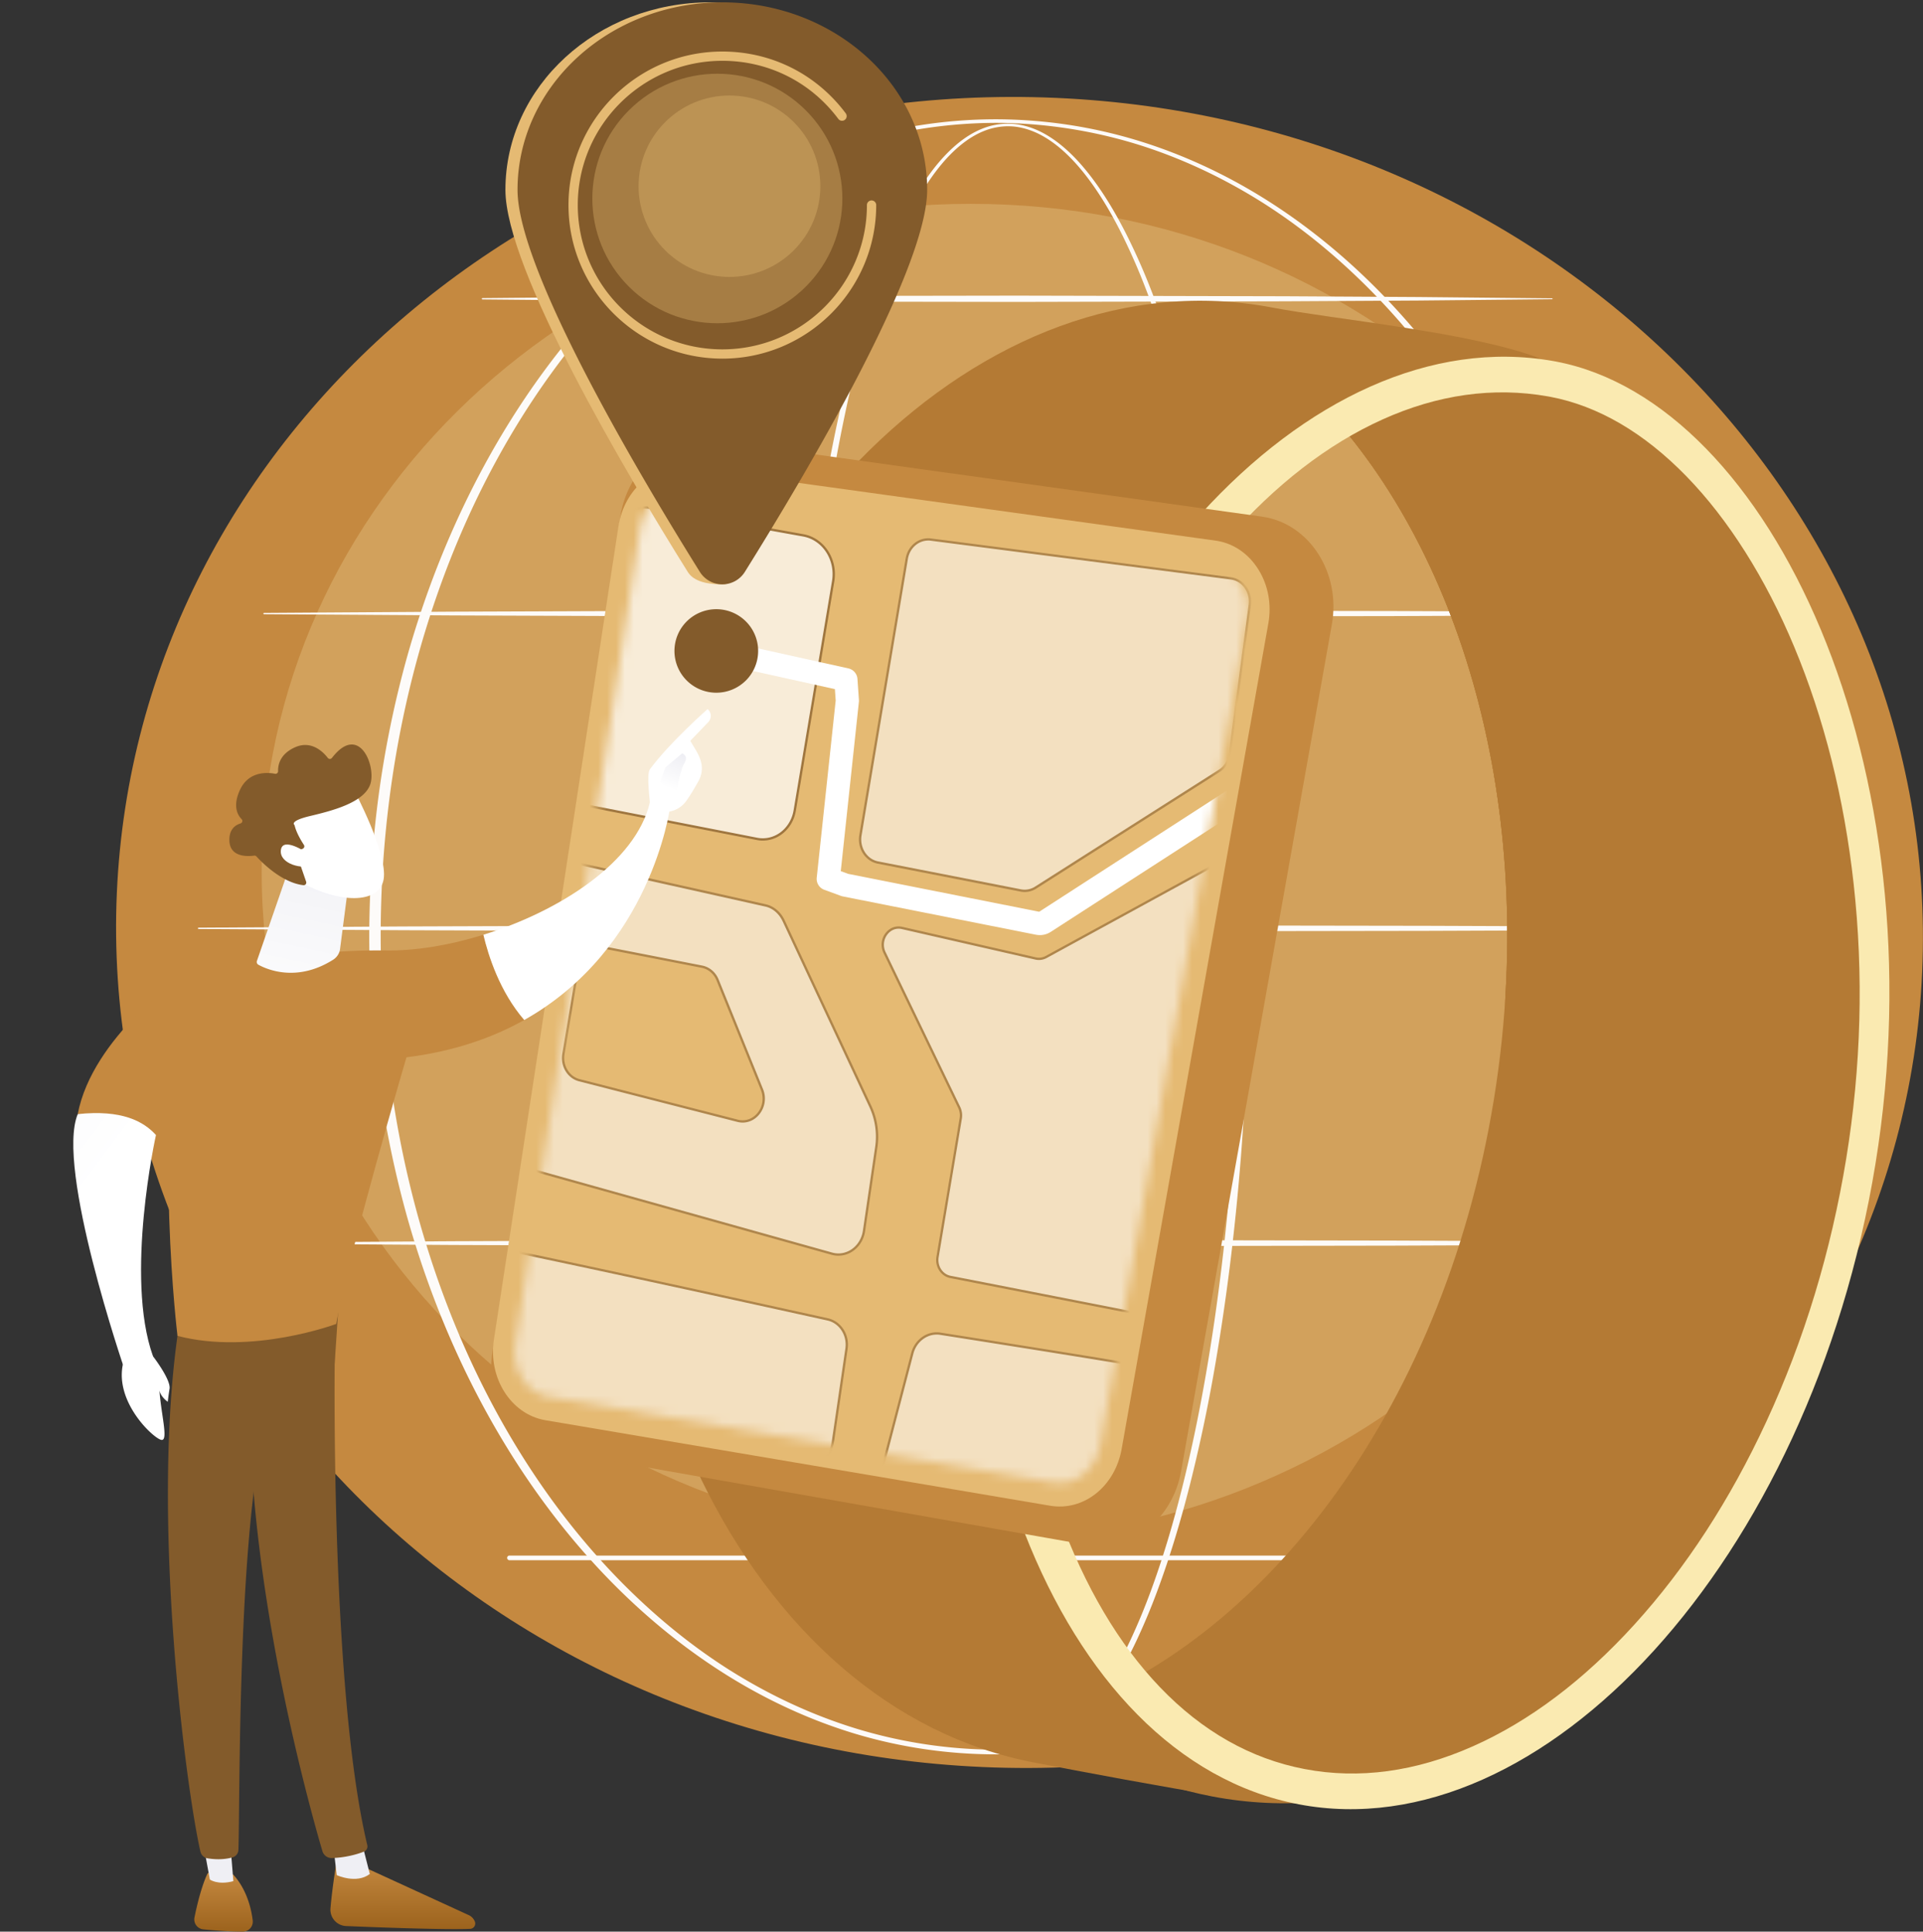 <svg width="217" height="218" viewBox="0 0 217 218" fill="none" xmlns="http://www.w3.org/2000/svg">
    <rect x="0" y="0" width="217" height="218" fill="#333333" stroke="none"/>
    <g clip-path="url(#4o8r9pbxua)">
        <path d="M216.907 109.693c2.284-52.019-41.468-96.183-97.724-98.645C62.926 8.587 15.469 48.761 13.185 100.78c-2.285 52.018 41.468 96.183 97.724 98.644 56.256 2.462 103.713-37.713 105.998-89.731z" fill="#C58940"/>
        <path d="M109.535 173.877c44.187 0 80.007-33.774 80.007-75.436 0-41.663-35.82-75.437-80.007-75.437-44.186 0-80.006 33.774-80.006 75.437 0 41.662 35.82 75.436 80.006 75.436z" fill="#FAEAB1" opacity=".25"/>
        <g opacity=".96">
            <path d="M140.98 105.698c-.024 16.623-1.162 33.278-4.083 49.665a179.788 179.788 0 0 1-2.621 12.202c-1.026 4.033-2.211 8.031-3.663 11.938a72.342 72.342 0 0 1-2.419 5.77c-.896 1.884-1.891 3.729-3.046 5.478-1.16 1.741-2.477 3.408-4.097 4.778-.811.681-1.7 1.283-2.676 1.725-.975.439-2.039.716-3.119.736a7.825 7.825 0 0 1-3.152-.58c-.998-.396-1.909-.972-2.738-1.629-1.66-1.327-3.004-2.976-4.186-4.702-1.178-1.735-2.184-3.574-3.096-5.451a70.302 70.302 0 0 1-2.449-5.757c-1.47-3.901-2.666-7.895-3.702-11.926a176.922 176.922 0 0 1-2.646-12.197c-1.489-8.186-2.502-16.45-3.185-24.737a323.342 323.342 0 0 1-1.049-24.92c-.018-4.158.086-8.315.232-12.469.151-4.155.376-8.307.678-12.452.607-8.291 1.518-16.565 2.877-24.771a183.953 183.953 0 0 1 2.436-12.234c.961-4.047 2.078-8.062 3.465-11.99a70.577 70.577 0 0 1 2.329-5.797c.867-1.894 1.839-3.748 2.981-5.499 1.145-1.744 2.46-3.408 4.098-4.739.818-.66 1.719-1.233 2.706-1.622a7.62 7.62 0 0 1 3.111-.554c1.062.03 2.108.296 3.074.722.967.428 1.856 1.01 2.674 1.669 1.634 1.328 2.986 2.952 4.187 4.658 1.196 1.713 2.239 3.526 3.182 5.384a71.287 71.287 0 0 1 2.561 5.699c1.547 3.868 2.823 7.836 3.933 11.845a170.768 170.768 0 0 1 2.853 12.146c3.205 16.332 4.505 32.99 4.549 49.614l.001-.003zm-.992 0a291.257 291.257 0 0 0-1.001-24.84c-.686-8.258-1.726-16.493-3.269-24.637a169.434 169.434 0 0 0-2.736-12.122c-1.07-4.001-2.306-7.961-3.809-11.82a71.215 71.215 0 0 0-2.495-5.682c-.918-1.852-1.936-3.657-3.103-5.36-1.171-1.697-2.491-3.307-4.077-4.62-.793-.652-1.653-1.225-2.585-1.647-.931-.416-1.935-.69-2.956-.715a7.272 7.272 0 0 0-2.981.556c-.946.382-1.815.945-2.607 1.595-1.584 1.31-2.865 2.957-3.979 4.689-1.112 1.739-2.059 3.582-2.903 5.469a69.836 69.836 0 0 0-2.261 5.777c-1.344 3.917-2.422 7.922-3.343 11.962a184.26 184.26 0 0 0-2.32 12.21c-1.284 8.19-2.12 16.447-2.653 24.72-.536 8.273-.733 16.567-.72 24.856-.015 8.288.27 16.578.892 24.843.628 8.264 1.588 16.507 3.02 24.67.717 4.08 1.555 8.14 2.559 12.158 1.005 4.017 2.17 7.996 3.604 11.876a69.942 69.942 0 0 0 2.391 5.718c.889 1.862 1.871 3.682 3.017 5.392 1.148 1.703 2.454 3.318 4.039 4.601.793.636 1.655 1.188 2.591 1.565.932.379 1.934.589 2.936.555 1.003-.025 1.991-.288 2.907-.706.916-.422 1.761-1.001 2.537-1.659 1.552-1.327 2.83-2.963 3.957-4.68 1.124-1.725 2.094-3.551 2.968-5.42a72.068 72.068 0 0 0 2.36-5.731c1.415-3.887 2.568-7.869 3.562-11.889.992-4.02 1.82-8.082 2.53-12.164 1.422-8.163 2.37-16.408 2.999-24.672.635-8.265.928-16.556.927-24.846l.002-.002z" fill="#fff" style="mix-blend-mode:soft-light"/>
            <path d="M182.99 105.698c-.02 5.349-.359 10.7-1.074 16.002a116.74 116.74 0 0 1-3.219 15.713c-2.902 10.295-7.287 20.205-13.255 29.101-2.984 4.443-6.366 8.625-10.148 12.418-3.778 3.793-7.962 7.191-12.498 10.043-4.538 2.846-9.438 5.132-14.572 6.683a55.309 55.309 0 0 1-15.857 2.336 55.333 55.333 0 0 1-15.861-2.324c-5.136-1.548-10.04-3.83-14.582-6.675-4.541-2.849-8.728-6.245-12.512-10.037-3.785-3.792-7.174-7.973-10.163-12.417-5.977-8.896-10.369-18.81-13.282-29.109a115.886 115.886 0 0 1-3.236-15.72c-.712-5.307-1.048-10.661-1.065-16.014.02-5.352.358-10.706 1.073-16.012a115.792 115.792 0 0 1 3.244-15.716c2.92-10.296 7.318-20.204 13.298-29.093 2.99-4.44 6.378-8.617 10.164-12.405 3.783-3.787 7.969-7.18 12.51-10.023 4.54-2.837 9.442-5.107 14.571-6.654a55.186 55.186 0 0 1 15.841-2.333 55.248 55.248 0 0 1 15.837 2.344c5.127 1.55 10.025 3.822 14.562 6.664 4.537 2.844 8.716 6.24 12.495 10.029 3.781 3.79 7.164 7.967 10.149 12.407 5.97 8.888 10.361 18.792 13.269 29.084a116.623 116.623 0 0 1 3.228 15.71c.718 5.3 1.06 10.65 1.082 16l.001-.002zm-1.136 0c-.003-5.3-.321-10.603-1.014-15.86a115.55 115.55 0 0 0-3.141-15.577c-2.815-10.217-7.065-20.077-12.915-28.94-2.923-4.427-6.243-8.6-9.962-12.39-3.719-3.786-7.832-7.2-12.32-10.046-4.489-2.836-9.337-5.123-14.423-6.673a54.851 54.851 0 0 0-15.712-2.345 54.8 54.8 0 0 0-15.71 2.354c-5.084 1.553-9.929 3.843-14.414 6.682-4.484 2.848-8.591 6.266-12.305 10.052-3.715 3.79-7.03 7.964-9.947 12.39-5.84 8.863-10.083 18.72-12.887 28.932-2.794 10.224-4.149 20.825-4.146 31.418.003 10.594 1.363 21.194 4.163 31.414 2.81 10.208 7.058 20.061 12.9 28.915 2.919 4.425 6.235 8.593 9.948 12.38 3.714 3.782 7.819 7.196 12.301 10.037 4.484 2.833 9.328 5.111 14.404 6.663a54.721 54.721 0 0 0 15.69 2.362 54.753 54.753 0 0 0 15.694-2.351c5.078-1.549 9.925-3.823 14.413-6.655 4.487-2.838 8.597-6.25 12.316-10.031 3.718-3.786 7.04-7.954 9.964-12.377 5.852-8.857 10.108-18.713 12.929-28.925a115.531 115.531 0 0 0 3.148-15.575c.696-5.256 1.017-10.558 1.023-15.858l.003.004z" fill="#fff" style="mix-blend-mode:soft-light"/>
            <path d="m29.795 69.17 21.251-.137 21.251-.078 42.501-.063 42.5.069 21.251.085 21.251.15a.05.05 0 0 1 .05.05.051.051 0 0 1-.05.05l-21.251.148-21.251.086-42.5.07-42.5-.064-21.252-.079-21.25-.137a.074.074 0 0 1 0-.149zM54.448 33.645l15.087-.139 15.088-.077c5.03-.033 10.058-.03 15.087-.04l15.088-.023 30.175.069 15.087.086 15.088.149a.05.05 0 0 1 .05.05.051.051 0 0 1-.05.05l-15.088.149-15.087.085-30.175.07-15.088-.023c-5.03-.01-10.058-.007-15.087-.04l-15.088-.08-15.087-.137a.075.075 0 0 1 0-.15zM22.41 104.695l23.096-.137 23.097-.079 46.194-.063 46.193.069 23.097.086 23.096.149a.05.05 0 0 1 .05.05.05.05 0 0 1-.05.05l-23.096.149-23.097.086-46.193.069-46.194-.063-23.097-.079-23.096-.137a.073.073 0 0 1-.074-.075c0-.041.033-.074.074-.074v-.001zM29.795 140.219l21.251-.137 21.251-.078 42.501-.063 42.5.069 21.251.085 21.251.149a.05.05 0 0 1 .05.05.05.05 0 0 1-.05.05l-21.251.149-21.251.086-42.5.069-42.5-.063-21.252-.079-21.25-.137a.074.074 0 0 1-.075-.075c0-.04.034-.074.074-.074v-.001zM178.186 176.081H57.489a.261.261 0 1 1 0-.522h120.697a.261.261 0 1 1 0 .522z" fill="#fff" style="mix-blend-mode:soft-light"/>
        </g>
        <path d="M168.569 124.131c5.779-35.434-5.363-68.684-25.997-84.478 6.824-2.021 13.9-2.401 21.01-1.133 36.478 6.512 52.779 47.951 45.383 93.3-7.396 45.348-39.706 77.103-72.167 70.925-7.097-1.351-13.613-4.403-19.387-8.823 24.388-7.223 45.377-34.357 51.157-69.792l.001.001z" fill="#B47A34"/>
        <path d="M142.572 39.653c6.824-2.021 13.9-2.401 21.01-1.133 32.84 5.863 49.328 40.035 46.892 79.884-.426 6.979-5.863 12.155-11.573 11.069l-20.285-3.861c-5.377-1.023-9.126-6.727-8.733-13.3 1.844-30.854-8.992-58.636-27.311-72.657v-.002z" fill="#B47A34"/>
        <path d="M142.572 39.653c6.824-2.021 13.9-2.401 21.01-1.133 32.84 5.863 49.328 40.035 46.892 79.884-.426 6.979-5.863 12.155-11.573 11.069l-20.285-3.861c-5.377-1.023-9.126-6.727-8.733-13.3 1.844-30.854-8.992-58.636-27.311-72.657v-.002z" fill="#B47A34"/>
        <path d="M199.703 110.611c1.036-4.146-2.23-8.529-7.294-9.789-5.064-1.26-10.009 1.079-11.045 5.225-1.036 4.147 2.23 8.529 7.294 9.79 5.064 1.26 10.009-1.08 11.045-5.226zM111.789 113.323c-5.779 35.434 6.839 73.882 27.473 89.674-9.917-1.671-15.39-2.713-22.487-4.064-32.46-6.179-52.779-47.951-45.383-93.299 7.397-45.35 39.707-77.103 72.167-70.925 7.097 1.35 22.519 2.774 30.254 5.758-32.086 3.828-56.245 37.421-62.024 72.855v.001z" fill="#B47A34"/>
        <path d="M174.949 44.785c5.387 1.026 10.547 4.038 15.339 8.953 4.735 4.858 8.946 11.516 12.175 19.255 3.382 8.107 5.639 17.095 6.707 26.718 1.137 10.235.857 20.671-.83 31.019-1.711 10.485-4.745 20.482-9.019 29.714-4.08 8.813-9.088 16.518-14.888 22.899-5.706 6.279-11.831 10.899-18.206 13.733-6.475 2.878-12.869 3.746-19.002 2.577-6.073-1.155-11.569-4.267-16.336-9.246-4.652-4.86-8.474-11.334-11.359-19.24-2.897-7.939-4.717-16.946-5.408-26.772-.711-10.117-.191-20.648 1.547-31.305 1.72-10.549 4.649-20.521 8.703-29.64 3.891-8.75 8.652-16.356 14.151-22.607 5.423-6.164 11.292-10.702 17.442-13.483 6.259-2.832 12.553-3.715 18.706-2.625l.277.051h.001zm.65-3.98c-.105-.02-.208-.039-.313-.057-27.489-4.868-57.245 27.113-64.556 71.941s8.413 85.723 35.847 90.944c27.433 5.222 57.747-27.448 65.058-72.277 7.279-44.637-11.688-85.914-36.035-90.55h-.001z" fill="#FAEAB1"/>
        <path d="M193.928 86.837c1.036-4.146-2.23-8.53-7.294-9.79-5.065-1.26-10.01 1.08-11.045 5.226-1.036 4.146 2.23 8.53 7.294 9.79 5.064 1.26 10.009-1.08 11.045-5.226zM184.258 65.201c.811-3.66-2.661-7.538-7.755-8.662-5.095-1.125-9.882.93-10.692 4.59-.811 3.66 2.661 7.538 7.755 8.663 5.095 1.124 9.882-.931 10.692-4.59z" fill="#B47A34"/>
        <path d="m122.578 174.346-60.747-10.708c-5.071-.903-7.102-5.576-6.237-11.217l14.41-94.123c.849-5.54 5.514-9.362 10.515-8.615l61.967 8.634c5.281.788 8.843 6.336 7.807 12.158l-17.013 95.567c-.98 5.507-5.726 9.19-10.702 8.304z" fill="#C58940"/>
        <path d="M61.492 160.274c-3.837-.683-6.42-4.759-5.758-9.087l14.05-91.764c.656-4.29 4.164-7.207 7.984-6.637l59.462 8.235c.061.008.121.019.18.03 1.891.337 3.532 1.495 4.618 3.26 1.086 1.766 1.477 3.909 1.099 6.035l-16.554 93.178c-.758 4.265-4.326 7.075-8.125 6.399l-56.957-9.649h.001z" fill="#E5BA73"/>
        <mask id="vdjvrf56gb" style="mask-type:luminance" maskUnits="userSpaceOnUse" x="58" y="55" width="83" height="113">
            <path d="M119.577 167.37c2.209 0 4.138-1.828 4.585-4.347l16.554-93.177c.256-1.44-.004-2.884-.732-4.066-.706-1.147-1.762-1.897-2.973-2.112a3.206 3.206 0 0 0-.115-.02l-59.442-8.232a4.36 4.36 0 0 0-.64-.049c-2.273 0-4.211 1.888-4.61 4.489L58.155 151.62c-.216 1.415.066 2.828.795 3.978.706 1.115 1.75 1.847 2.938 2.058l56.938 9.645c.261.047.506.068.748.068l.003.001z" fill="#fff"/>
        </mask>
        <g mask="url(#vdjvrf56gb)">
            <g opacity=".72">
                <path d="M68.796 60.861c.43-2.36 2.52-3.924 4.717-3.528l17.13 3.086c2.264.409 3.782 2.739 3.374 5.18L89.68 91.483c-.36 2.152-2.268 3.58-4.261 3.19l-22-4.302 5.377-29.51z" fill="#fff"/>
                <path d="M86.076 94.87c-.226 0-.454-.022-.681-.067l-22.128-4.327.022-.127 5.379-29.512c.446-2.449 2.584-4.043 4.87-3.633l17.129 3.087c2.34.421 3.901 2.812 3.479 5.33l-4.337 25.883c-.186 1.115-.802 2.105-1.687 2.717a3.587 3.587 0 0 1-2.046.648zM63.57 90.268l21.874 4.277c.878.17 1.776-.02 2.528-.54.827-.571 1.402-1.499 1.578-2.544l4.337-25.883c.399-2.377-1.067-4.633-3.268-5.03l-17.13-3.086c-2.138-.386-4.145 1.117-4.564 3.422L63.571 90.27l-.001-.001z" fill="#835B2B"/>
            </g>
            <g opacity=".55">
                <path d="M55.105 158.955c-2.224-.481-3.67-2.815-3.232-5.22l2.415-13.251c9.215 1.85 29.267 6.249 39.11 8.42 1.415.312 2.35 1.772 2.125 3.314l-1.526 10.421c-.365 2.495-2.58 4.162-4.873 3.666l-34.018-7.35z" fill="#fff"/>
                <path d="M89.938 166.523c-.28 0-.563-.029-.842-.09l-34.018-7.35c-2.288-.495-3.782-2.904-3.334-5.372l2.439-13.382.131.026c9.057 1.818 28.392 6.056 39.112 8.421 1.485.328 2.464 1.848 2.227 3.461l-1.526 10.421c-.189 1.289-.882 2.434-1.901 3.139a4.013 4.013 0 0 1-2.287.726h-.001zm-34.805-7.695 34.018 7.35a3.715 3.715 0 0 0 2.925-.596c.96-.664 1.614-1.744 1.792-2.962l1.526-10.421c.216-1.479-.673-2.87-2.024-3.168-10.668-2.353-29.867-6.561-38.976-8.394l-2.39 13.121c-.425 2.33.98 4.604 3.13 5.069l-.001.001z" fill="#835B2B"/>
            </g>
            <g opacity=".55">
                <path d="m102.324 63.053-5.23 31.216c-.241 1.438.643 2.815 1.974 3.076l16.121 3.152a2.302 2.302 0 0 0 1.68-.324l20.729-13.183c.641-.407 1.075-1.106 1.181-1.9l2.254-16.808c.197-1.473-.766-2.83-2.134-3.007l-33.874-4.38c-1.287-.166-2.471.78-2.702 2.157l.001.001z" fill="#fff"/>
                <path d="M115.626 100.67c-.154 0-.308-.015-.461-.046l-16.12-3.152c-1.4-.274-2.332-1.72-2.079-3.226l5.23-31.214c.243-1.445 1.496-2.436 2.848-2.265l33.874 4.38c.66.085 1.257.435 1.68.986.463.602.67 1.393.566 2.168l-2.253 16.807c-.112.838-.565 1.564-1.242 1.994l-20.729 13.183c-.4.254-.853.386-1.313.386l-.001-.001zm-10.891-39.662c-1.105 0-2.079.86-2.281 2.066l-5.23 31.214c-.229 1.366.61 2.68 1.87 2.926l16.121 3.152a2.169 2.169 0 0 0 1.584-.306l20.73-13.183c.611-.388 1.02-1.047 1.122-1.808l2.253-16.808a2.677 2.677 0 0 0-.514-1.974 2.265 2.265 0 0 0-1.507-.886l-33.873-4.379a2.145 2.145 0 0 0-.275-.018v.004z" fill="#835B2B"/>
            </g>
            <g opacity=".55">
                <path d="m140.133 95.941-22.082 12.067a1.673 1.673 0 0 1-1.181.166l-15.084-3.447c-1.484-.34-2.664 1.339-1.963 2.792l8.419 17.465c.184.381.244.819.174 1.242l-2.62 15.632c-.176 1.053.472 2.062 1.447 2.253l21.259 4.158c.951.185 1.869-.477 2.073-1.498l10.156-50.634-.599-.196h.001z" fill="#fff"/>
                <path d="M128.83 148.431c-.116 0-.234-.011-.352-.035l-21.259-4.157c-1.043-.204-1.738-1.282-1.551-2.403l2.62-15.633a1.95 1.95 0 0 0-.163-1.163l-8.42-17.465a2.16 2.16 0 0 1 .251-2.304c.464-.58 1.159-.832 1.86-.673l15.084 3.448c.367.084.754.028 1.089-.154l22.082-12.066.125.229-22.081 12.066a1.821 1.821 0 0 1-1.274.18l-15.084-3.448c-.599-.137-1.196.081-1.596.582a1.9 1.9 0 0 0-.22 2.027l8.419 17.465c.194.403.26.872.185 1.319l-2.62 15.633c-.165.982.438 1.926 1.343 2.103l21.259 4.158c.886.174 1.728-.44 1.92-1.395l10.156-50.634.257.05-10.156 50.635c-.195.972-.983 1.635-1.875 1.635h.001z" fill="#835B2B"/>
            </g>
            <g opacity=".55">
                <path d="M127.372 153.938c-5.3-.896-16.329-2.639-21.264-3.416-1.421-.224-2.773.726-3.162 2.219l-3.82 14.646c-.495 1.898.762 3.803 2.584 3.918l22.631 1.433c1.416.09 2.679-.956 2.966-2.457l2.421-12.671c.329-1.727-.743-3.401-2.355-3.673l-.001.001z" fill="#fff"/>
                <path d="M124.506 172.874a2 2 0 0 1-.173-.006l-22.632-1.433c-.857-.055-1.652-.503-2.18-1.231a3.377 3.377 0 0 1-.52-2.85l3.818-14.647c.405-1.552 1.828-2.547 3.309-2.313 4.612.725 15.917 2.511 21.266 3.415.774.131 1.458.574 1.927 1.247.513.738.709 1.678.536 2.579l-2.421 12.671c-.285 1.492-1.528 2.568-2.929 2.568h-.001zm-18.809-22.254c-1.201 0-2.29.869-2.625 2.152l-3.819 14.646c-.24.92-.064 1.88.481 2.632.481.664 1.204 1.073 1.984 1.123l22.632 1.433c1.335.085 2.556-.926 2.828-2.352l2.421-12.67a3.15 3.15 0 0 0-.494-2.381c-.429-.616-1.052-1.02-1.755-1.139-5.348-.904-16.651-2.69-21.263-3.415a2.438 2.438 0 0 0-.389-.031l-.001.002z" fill="#835B2B"/>
            </g>
            <g opacity=".55">
                <path d="m97.499 138.921 1.383-9.441a8.153 8.153 0 0 0-.668-4.617l-9.774-20.926-.006-.013c-.41-.886-1.152-1.538-2.05-1.739-5.58-1.247-14.64-3.273-21.259-4.749-1.593-.355-3.148.762-3.462 2.487l-5.112 28.054c-.3 1.642.638 3.252 2.137 3.671l35.188 9.841c1.672.468 3.354-.723 3.624-2.567l-.001-.001zm-14.257-12.429-17.866-4.579c-1.234-.315-2.023-1.62-1.798-2.968l1.669-9.958c.235-1.401 1.476-2.331 2.774-2.078l11.196 2.19c.782.152 1.443.717 1.762 1.503l5 12.348c.79 1.949-.822 4.033-2.737 3.542z" fill="#fff"/>
                <path d="M94.614 141.72a2.88 2.88 0 0 1-.776-.107l-35.188-9.841c-1.562-.437-2.542-2.116-2.232-3.82l5.112-28.054c.164-.9.675-1.692 1.4-2.172a2.867 2.867 0 0 1 2.221-.42l21.26 4.749c.921.206 1.702.866 2.14 1.812l9.78 20.939a8.232 8.232 0 0 1 .679 4.691l-1.384 9.44c-.14.963-.667 1.805-1.443 2.308a2.874 2.874 0 0 1-1.57.473v.002zM64.528 97.5c-.51 0-1.01.15-1.452.444-.667.44-1.135 1.17-1.287 2l-5.112 28.054c-.286 1.574.611 3.121 2.045 3.523l35.188 9.841c.729.203 1.486.085 2.133-.334.712-.462 1.197-1.238 1.327-2.126l1.383-9.441a7.97 7.97 0 0 0-.658-4.543l-9.775-20.926c-.41-.884-1.124-1.492-1.965-1.68l-21.26-4.748a2.606 2.606 0 0 0-.565-.063l-.002-.001zm19.277 29.194c-.197 0-.397-.025-.597-.077l-17.866-4.579c-1.3-.333-2.131-1.702-1.894-3.116l1.669-9.958c.124-.737.531-1.394 1.117-1.799a2.368 2.368 0 0 1 1.81-.386l11.197 2.19c.827.162 1.522.753 1.858 1.583L86.1 122.9a2.83 2.83 0 0 1-.48 2.944c-.483.552-1.133.85-1.815.85zm-16.213-19.697a2.12 2.12 0 0 0-1.209.384 2.476 2.476 0 0 0-1.008 1.627l-1.669 9.958c-.215 1.282.532 2.521 1.7 2.82l17.867 4.579c.789.201 1.592-.056 2.15-.692.64-.73.806-1.755.433-2.675l-5.001-12.347c-.303-.747-.925-1.279-1.665-1.425l-11.197-2.189a2.109 2.109 0 0 0-.402-.04h.001z" fill="#835B2B"/>
            </g>
            <path d="M117.342 105.533a2.36 2.36 0 0 1-.441-.042l-21.807-4.327a1.361 1.361 0 0 1-.197-.055l-1.884-.691a1.309 1.309 0 0 1-.85-1.366l2.14-19.998-.09-1.28-13.668-3.032a1.307 1.307 0 1 1 .568-2.552l14.623 3.245c.566.125.982.608 1.023 1.185l.165 2.367c.006.077.004.154-.004.23l-2.044 19.099.829.303 21.562 4.279 24.599-15.892a1.308 1.308 0 1 1 1.424 2.196l-24.716 15.967c-.374.242-.8.366-1.233.366l.001-.002z" fill="#fff"/>
        </g>
        <path d="M84.169 76.798a4.706 4.706 0 0 0 0-6.665 4.728 4.728 0 0 0-6.677 0 4.706 4.706 0 0 0 0 6.665 4.728 4.728 0 0 0 6.677 0z" fill="#835B2B"/>
        <path d="M57.033 21.427c0 8.964 13.528 31.833 20.574 43.114.547.876 1.725 1.407 3.906 1.407 1.033 0 .626-.534 1.173-1.41 7.046-11.28 20.573-34.148 20.573-43.11 0-11.69-10.348-21.165-23.113-21.165-12.765 0-23.113 9.476-23.113 21.164z" fill="#E5BA73"/>
        <path d="M58.4 21.427c0 8.964 13.527 31.833 20.574 43.114a2.994 2.994 0 0 0 5.08-.002c7.046-11.282 20.572-34.149 20.572-43.112C104.626 9.74 94.278.263 81.514.263 68.749.263 58.4 9.74 58.4 21.427H58.4z" fill="#835B2B"/>
        <path opacity=".36" d="M90.923 32.356c5.51-5.498 5.51-14.413 0-19.91-5.509-5.5-14.44-5.5-19.95 0-5.508 5.498-5.508 14.412 0 19.91 5.51 5.499 14.441 5.499 19.95 0z" fill="#E5BA73"/>
        <path opacity=".36" d="M82.317 31.253c5.664 0 10.256-4.583 10.256-10.237 0-5.653-4.592-10.236-10.256-10.236-5.664 0-10.256 4.583-10.256 10.236 0 5.654 4.592 10.237 10.256 10.237z" fill="#E5BA73"/>
        <path d="M81.513 40.474c-9.574 0-17.363-7.774-17.363-17.33 0-9.554 7.79-17.328 17.362-17.328 5.536 0 10.612 2.543 13.927 6.977a.524.524 0 1 1-.84.627c-3.115-4.168-7.885-6.558-13.087-6.558-8.995 0-16.314 7.304-16.314 16.283 0 8.978 7.319 16.283 16.315 16.283 8.995 0 16.314-7.305 16.314-16.283a.524.524 0 0 1 1.048 0c0 9.556-7.79 17.33-17.362 17.33z" fill="#E5BA73"/>
        <path d="M75.318 91.614c.112.355-1.183.894-1.944-.557-.026-.694-.45-3.672-.035-4.238 2.216-3.017 6.513-6.796 6.513-6.796.726.714.128 1.417.128 1.417l-2.084 2.167c.436.786.968 1.45 1.217 2.402.189.72.073 1.49-.29 2.145-.367.658-.866 1.513-1.337 2.183-.893 1.266-2.168 1.275-2.168 1.275v.002z" fill="url(#rvo0j6ew2c)"/>
        <path d="m76.984 85.014-1.899 1.607-.596 1.6 1.693 1.875s.57-3.175.993-3.862c.424-.688.204-1.02-.19-1.22z" fill="url(#hab4boic9d)"/>
        <path d="M38.007 209.972s-.48 2.711-.715 5.395a1.85 1.85 0 0 0 1.772 2.004c3.581.149 11.242.438 13.991.316a.602.602 0 0 0 .53-.825 1.348 1.348 0 0 0-.69-.725l-12.654-5.805-2.234-.361v.001z" fill="url(#lker4odree)"/>
        <path d="m37.614 208.379.386 3.244s2.216 1.031 3.73-.13l-.918-3.614-3.198.5z" fill="url(#ndw82rdpbf)"/>
        <path d="M37.903 147.405c-.167.847-.894 42.266 3.543 60.827a.629.629 0 0 1-.37.732c-.68.278-2.015.679-3.613.733a1.087 1.087 0 0 1-1.08-.779c-1.267-4.307-7.343-25.883-8.136-46.495-.885-23.03 0-.784 0-.784l.52-14.236h9.136v.002z" fill="#835B2B"/>
        <path d="M23.45 211.387s-.763 1.369-1.503 5.006a1.129 1.129 0 0 0 .994 1.351c1.183.115 3.003.266 4.461.255a1.126 1.126 0 0 0 1.116-1.255c-.16-1.328-.664-3.505-2.218-5.203l-2.85-.154z" fill="url(#wy9zkyc2og)"/>
        <path d="m22.78 207.216.9 4.904s.891.661 2.654.182l-.43-5.277-3.123.191h-.001z" fill="url(#6pi8alu6rh)"/>
        <path d="M20.346 148.676c-3.628 21.852.787 54.01 2.276 60.305.091.385.402.68.794.746.665.109 1.76.2 2.837-.113a.901.901 0 0 0 .648-.828c.2-5.089-.16-36.328 3.22-48.674a2.808 2.808 0 0 1 1.084-1.547l6.56-4.656.503-7.525-17.923 2.292h.001z" fill="#835B2B"/>
        <path d="M43.464 107.269c-10.872-.179-22.868 2.85-22.868 2.85-3.24 18.873-.567 40.643-.567 40.643 8.416 2.203 17.911-1.347 17.911-1.347 1.399-7.889 7.926-30.09 7.926-30.09 5.313-.658 9.688-2.188 13.291-4.21-2.748-3.181-4.044-7.226-4.606-9.618-3.845 1.192-7.735 1.829-11.087 1.773v-.001z" fill="#C58940"/>
        <path d="M75.577 91.286c-1.068-1.288-2.247-.71-2.247-.71-1.6 6.745-10.161 12.246-18.78 14.919.564 2.392 1.859 6.439 4.608 9.619 14.303-8.027 16.419-23.83 16.419-23.83v.002z" fill="url(#ozol6l9k9i)"/>
        <path d="m24.766 120.625-4.17-10.506S10.44 117.005 8.77 125.737c1.92.141 5.41.64 8.829 2.361.75-4.123 7.167-7.473 7.167-7.473z" fill="#C58940"/>
        <path d="m32.451 98.46-3.459 9.985a.359.359 0 0 0 .165.433c.943.521 4.34 2.024 8.435-.565.426-.271.717-.71.781-1.211l1.121-8.642h-7.043z" fill="url(#a3imj7v2vj)"/>
        <path d="M39.977 89.213s3.8 7.137 3.313 10.02c-.487 2.883-5.195 2.675-9.306.335L31.11 91.86l8.866-2.648z" fill="url(#3sozzue49k)"/>
        <path d="M34.165 95.783a.293.293 0 0 0 .129-.43c-.304-.465-.875-1.41-1.058-2.24 0 0-.682-.437 1.738-1.015 2.42-.579 6.031-1.475 6.79-3.533.74-2.005-1.204-7.049-4.305-3.03a.295.295 0 0 1-.467.003c-.508-.66-1.845-2.03-3.7-1.2-1.737.777-1.933 2.047-1.91 2.688a.292.292 0 0 1-.347.3c-.878-.168-2.985-.312-3.968 1.846-.81 1.777-.284 2.782.196 3.274a.293.293 0 0 1-.126.487c-.576.177-1.322.665-1.247 2.015.103 1.865 2.193 1.701 2.788 1.617a.293.293 0 0 1 .262.091c.51.564 2.808 2.956 5.295 3.245a.297.297 0 0 0 .312-.392l-1.077-3.123a.294.294 0 0 1 .16-.366l.534-.236v-.001z" fill="#835B2B"/>
        <path d="M34.598 96.226s-2.704-1.852-2.902-.292c-.199 1.56 2.436 2.26 3.739 1.678l-.838-1.386h.001z" fill="url(#d3h769f9wl)"/>
        <path d="M17.599 128.098s-3.55 15.982-.334 24.968c-3.942 1.824-3.213 1.481-3.213 1.481s-7.798-22.74-5.28-28.81c4.963-.525 7.424.805 8.828 2.361h-.001z" fill="url(#f64dim6cwm)"/>
        <path d="M17.264 153.066s2.032 2.624 1.87 3.669a27.89 27.89 0 0 0-.202 1.471s-1.02-.697-.956-1.587c.142 2.826 1.09 6.039.228 5.884-.862-.155-5.321-4.258-4.314-8.632 2.288-1.587 2.93-1.414 3.374-.804v-.001z" fill="url(#5ujcru88fn)"/>
    </g>
    <defs>
        <linearGradient id="rvo0j6ew2c" x1="87.743" y1="77.326" x2="112.665" y2="55.5" gradientUnits="userSpaceOnUse">
            <stop stop-color="#fff"/>
            <stop offset="1" stop-color="#EFEFF4"/>
        </linearGradient>
        <linearGradient id="hab4boic9d" x1="75.405" y1="88.955" x2="76.849" y2="85.169" gradientUnits="userSpaceOnUse">
            <stop stop-color="#fff"/>
            <stop offset="1" stop-color="#EFEFF4"/>
        </linearGradient>
        <linearGradient id="lker4odree" x1="45.457" y1="209.971" x2="45.457" y2="217.716" gradientUnits="userSpaceOnUse">
            <stop stop-color="#C58940"/>
            <stop offset="1" stop-color="#9C631D"/>
        </linearGradient>
        <linearGradient id="ndw82rdpbf" x1="39.672" y1="204.713" x2="39.672" y2="206.373" gradientUnits="userSpaceOnUse">
            <stop stop-color="#fff"/>
            <stop offset="1" stop-color="#EFEFF4"/>
        </linearGradient>
        <linearGradient id="wy9zkyc2og" x1="25.225" y1="211.387" x2="25.225" y2="217.999" gradientUnits="userSpaceOnUse">
            <stop stop-color="#C58940"/>
            <stop offset="1" stop-color="#9C631D"/>
        </linearGradient>
        <linearGradient id="6pi8alu6rh" x1="23.595" y1="203.996" x2="24.424" y2="207.871" gradientUnits="userSpaceOnUse">
            <stop stop-color="#fff"/>
            <stop offset="1" stop-color="#EFEFF4"/>
        </linearGradient>
        <linearGradient id="ozol6l9k9i" x1="90.954" y1="80.994" x2="115.877" y2="59.168" gradientUnits="userSpaceOnUse">
            <stop stop-color="#fff"/>
            <stop offset="1" stop-color="#EFEFF4"/>
        </linearGradient>
        <linearGradient id="a3imj7v2vj" x1="31.692" y1="117.096" x2="37.035" y2="91.991" gradientUnits="userSpaceOnUse">
            <stop stop-color="#fff"/>
            <stop offset="1" stop-color="#EFEFF4"/>
        </linearGradient>
        <linearGradient id="3sozzue49k" x1="33.475" y1="85.501" x2="28.038" y2="72.113" gradientUnits="userSpaceOnUse">
            <stop stop-color="#fff"/>
            <stop offset="1" stop-color="#EFEFF4"/>
        </linearGradient>
        <linearGradient id="d3h769f9wl" x1="29.535" y1="87.101" x2="24.099" y2="73.713" gradientUnits="userSpaceOnUse">
            <stop stop-color="#fff"/>
            <stop offset="1" stop-color="#EFEFF4"/>
        </linearGradient>
        <linearGradient id="f64dim6cwm" x1="8.881" y1="136.125" x2="-21.958" y2="113.183" gradientUnits="userSpaceOnUse">
            <stop stop-color="#fff"/>
            <stop offset="1" stop-color="#EFEFF4"/>
        </linearGradient>
        <linearGradient id="5ujcru88fn" x1="1.63" y1="145.871" x2="-29.208" y2="122.928" gradientUnits="userSpaceOnUse">
            <stop stop-color="#fff"/>
            <stop offset="1" stop-color="#EFEFF4"/>
        </linearGradient>
        <clipPath id="4o8r9pbxua">
            <path fill="#fff" d="M0 0h217v218H0z"/>
        </clipPath>
    </defs>
</svg>
